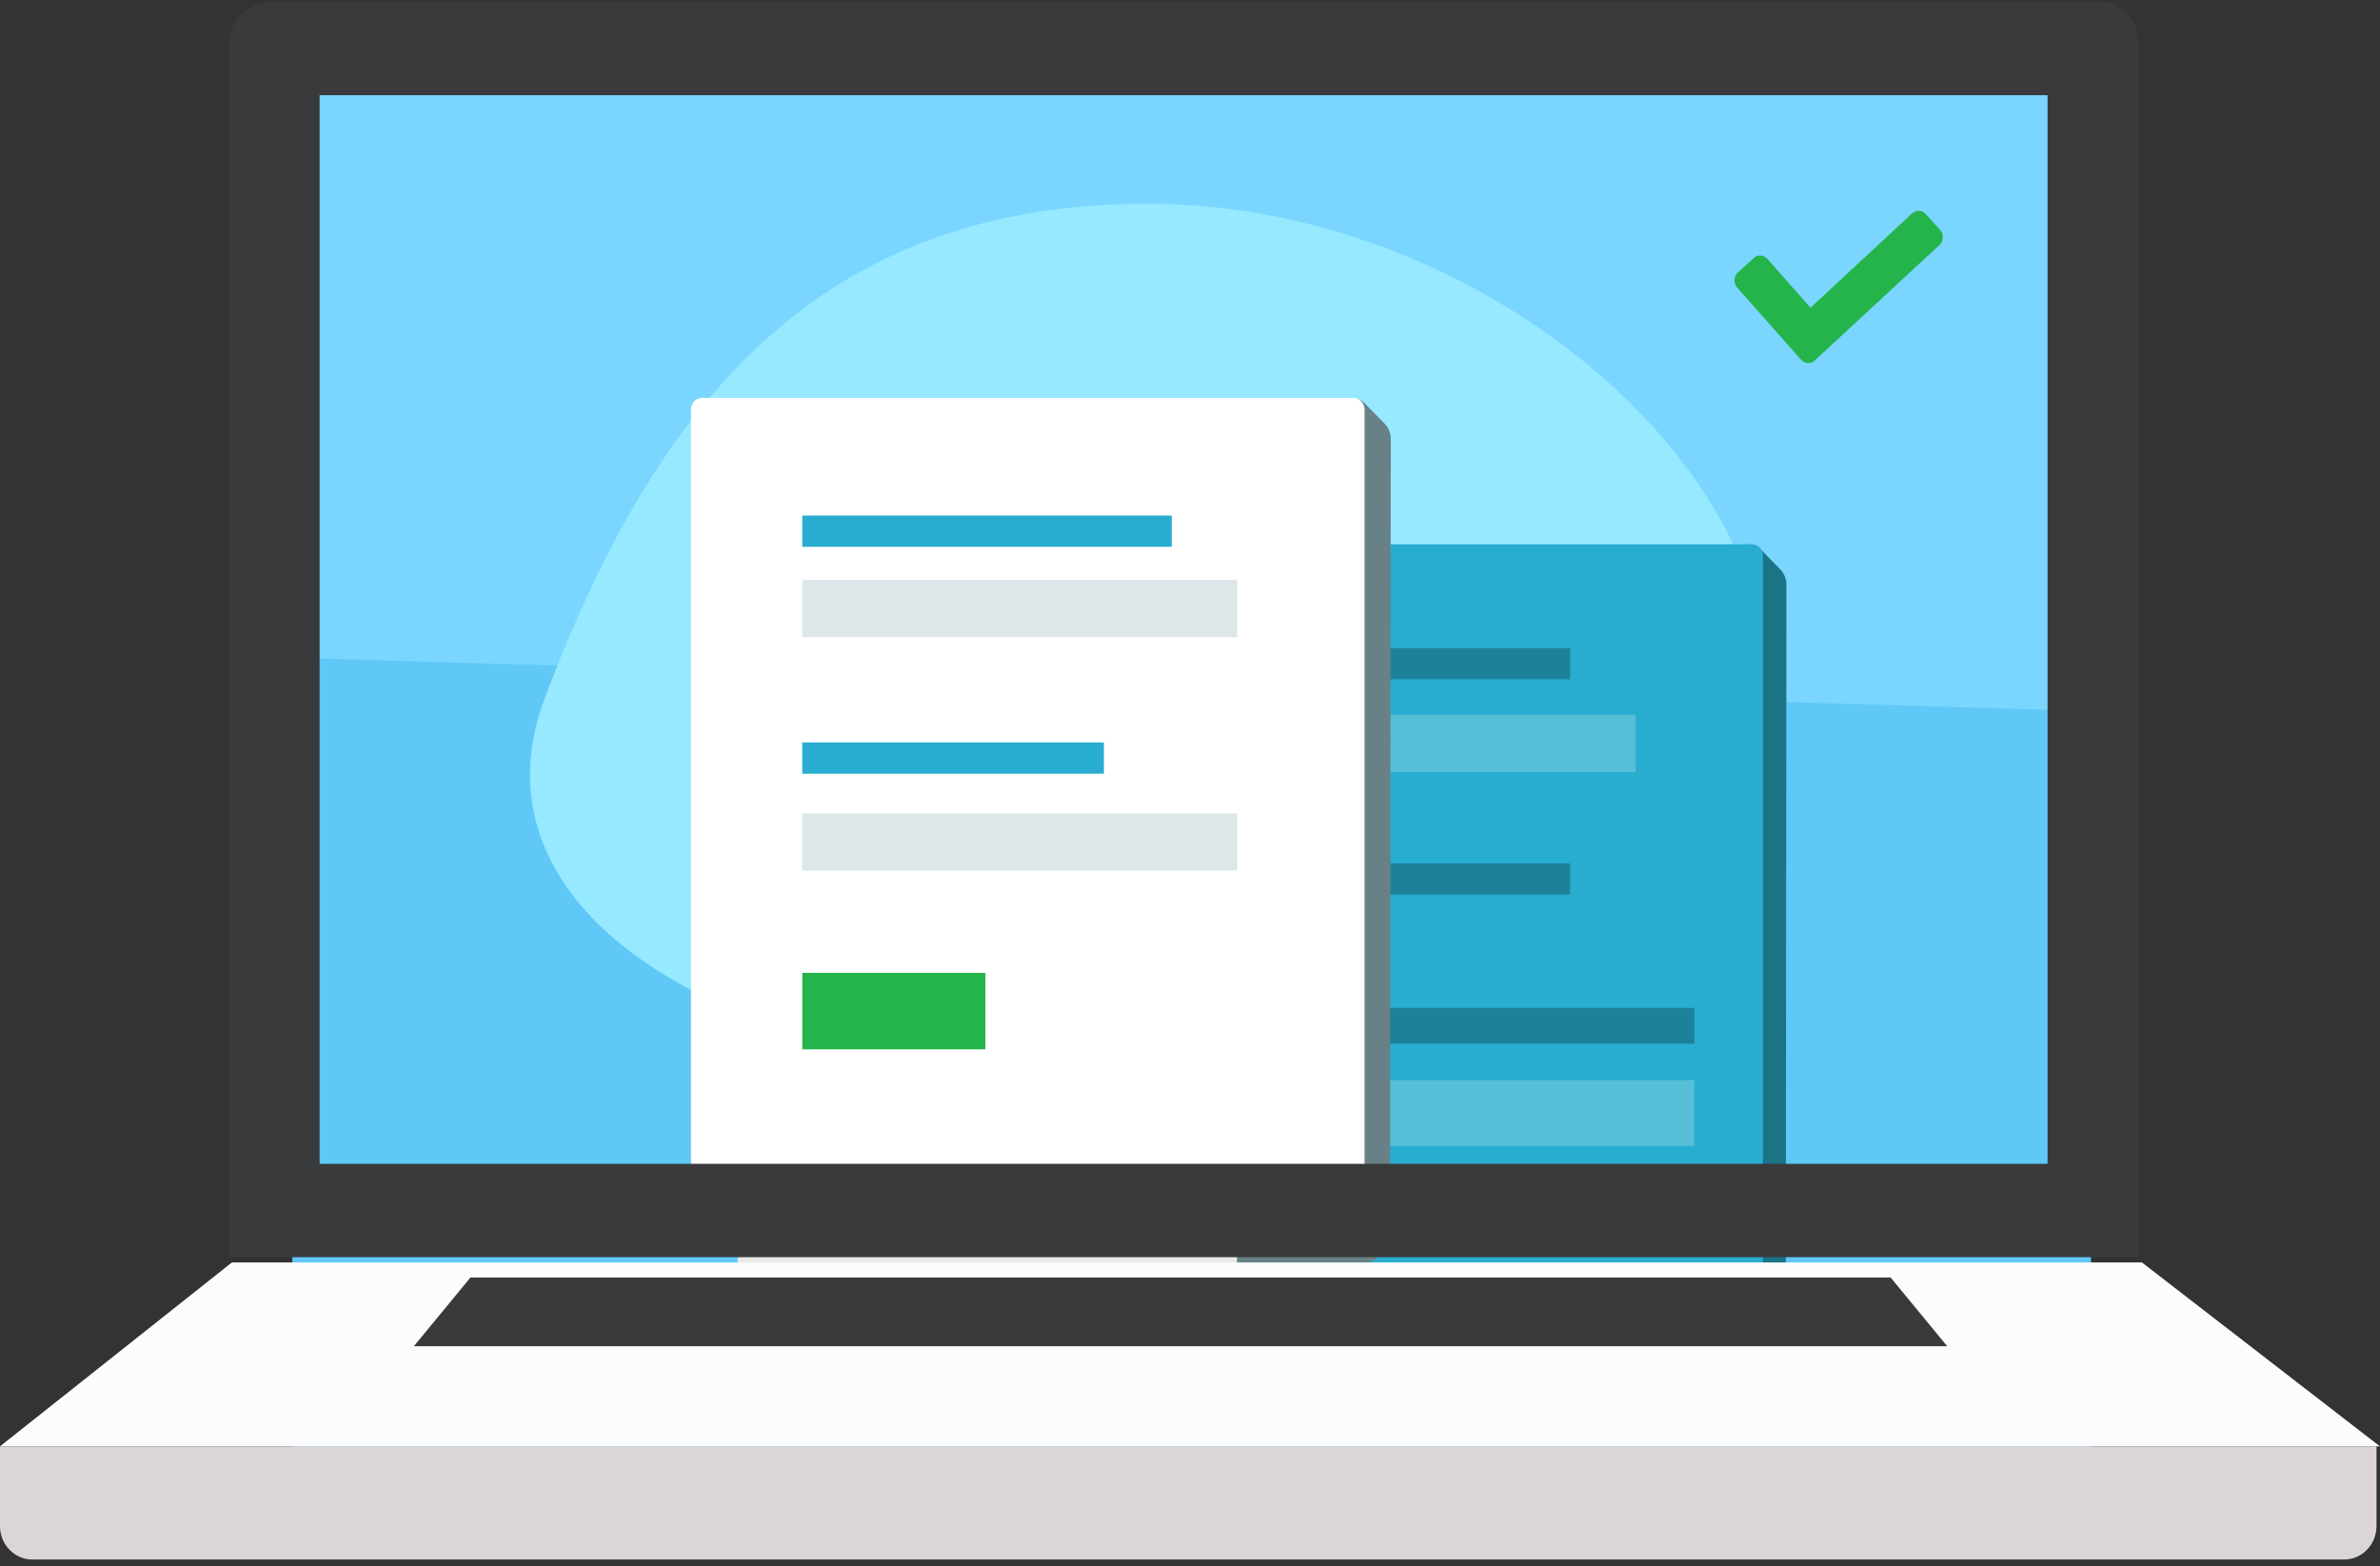 <?xml version="1.0" encoding="UTF-8"?>
<svg width="310px" height="204px" viewBox="0 0 310 204" version="1.1" xmlns="http://www.w3.org/2000/svg" xmlns:xlink="http://www.w3.org/1999/xlink">
    <rect x="0" y="0" width="310" height="204" fill="#333333" stroke="none"/>
    <title>2</title>
    <defs>
        <polygon id="path-1" points="0 202.675 309.955 202.675 309.955 0.235 0 0.235"></polygon>
    </defs>
    <g id="Page-1" stroke="none" stroke-width="1" fill="none" fill-rule="evenodd">
        <g id="01b.-Homepage-Copy" transform="translate(-644, -512)">
            <g id="Intro" transform="translate(-19, 0)">
                <g id="Items" transform="translate(274, 512)">
                    <g id="2" transform="translate(389, 0)">
                        <polygon id="Fill-1" fill="#7AD6FF" points="38.077 160.297 272.362 160.297 272.362 9.212 38.077 9.212"></polygon>
                        <polygon id="Fill-2" fill="#60C8F7" points="272.362 201.754 38.077 201.754 38.077 85.676 272.362 92.622"></polygon>
                        <g id="Group-24">
                            <path d="M149.5,26.532 C191.538,26.532 230.129,59.002 230.129,88.915 C230.129,118.829 179.023,139.075 136.986,139.075 C94.948,139.075 60.46,118.939 70.923,91.023 C85.695,51.612 107.463,26.532 149.5,26.532 Z" id="Fill-3" fill="#96E9FF"></path>
                            <path d="M232.686,76.173 L232.588,179.51 C232.588,181.773 230.802,183.608 228.598,183.608 L156.839,183.608 C155.215,183.608 153.656,182.945 152.507,181.765 L149.551,178.423 C149.073,177.931 148.823,177.253 148.864,176.561 L152.946,76.5 C153.019,75.272 153.976,74.295 155.172,74.227 L227.869,70.901 C228.322,70.875 228.768,71.03 229.113,71.334 L231.703,73.979 C232.328,74.527 232.686,75.329 232.686,76.173" id="Fill-5" fill="#1B7386"></path>
                            <path d="M143.353,70.898 L228.163,70.898 C228.972,70.898 229.627,71.571 229.627,72.401 L229.627,178.406 C229.627,179.236 228.972,179.909 228.163,179.909 L143.353,179.909 C142.545,179.909 141.889,179.236 141.889,178.406 L141.889,72.401 C141.889,71.571 142.545,70.898 143.353,70.898" id="Fill-7" fill="#28ADD1"></path>
                            <mask id="mask-2" fill="white">
                                <use xlink:href="#path-1"></use>
                            </mask>
                            <g id="Clip-10"></g>
                            <polygon id="Fill-9" fill="#1D8299" mask="url(#mask-2)" points="156.386 88.478 204.52 88.478 204.52 84.41 156.386 84.41"></polygon>
                            <polygon id="Fill-11" fill="#1D8299" mask="url(#mask-2)" points="156.386 116.519 204.52 116.519 204.52 112.451 156.386 112.451"></polygon>
                            <polygon id="Fill-12" fill="#1D8299" mask="url(#mask-2)" points="155.652 135.948 220.691 135.948 220.691 131.278 155.652 131.278"></polygon>
                            <polygon id="Fill-13" fill="#56BED6" mask="url(#mask-2)" points="156.386 100.555 213.04 100.555 213.04 93.099 156.386 93.099"></polygon>
                            <polygon id="Fill-14" fill="#56BED6" mask="url(#mask-2)" points="155.652 149.253 220.691 149.253 220.691 140.694 155.652 140.694"></polygon>
                            <polygon id="Fill-15" fill="#D4D3D4" mask="url(#mask-2)" points="155.652 177.533 220.691 177.533 220.691 168.973 155.652 168.973"></polygon>
                            <path d="M181.153,57.198 L181.054,160.535 C181.054,162.798 179.268,164.633 177.064,164.633 L105.306,164.633 C103.681,164.633 102.123,163.97 100.974,162.79 L98.017,159.447 C97.54,158.956 97.289,158.278 97.331,157.586 L101.413,57.525 C101.486,56.297 102.443,55.32 103.639,55.252 L176.335,51.926 C176.789,51.9 177.234,52.055 177.579,52.359 L180.17,55.004 C180.794,55.552 181.153,56.354 181.153,57.198" id="Fill-16" fill="#688187" mask="url(#mask-2)"></path>
                            <path d="M91.461,51.825 L176.272,51.825 C177.08,51.825 177.736,52.498 177.736,53.328 L177.736,159.333 C177.736,160.163 177.08,160.836 176.272,160.836 L91.461,160.836 C90.653,160.836 89.998,160.163 89.998,159.333 L89.998,53.328 C89.998,52.498 90.653,51.825 91.461,51.825" id="Fill-17" fill="#FFFFFF" mask="url(#mask-2)"></path>
                            <polygon id="Fill-18" fill="#28ADD1" mask="url(#mask-2)" points="104.495 71.222 152.628 71.222 152.628 67.154 104.495 67.154"></polygon>
                            <polygon id="Fill-19" fill="#28ADD1" mask="url(#mask-2)" points="104.494 100.777 143.784 100.777 143.784 96.709 104.494 96.709"></polygon>
                            <polygon id="Fill-20" fill="#DDE6E8" mask="url(#mask-2)" points="104.495 82.995 161.149 82.995 161.149 75.539 104.495 75.539"></polygon>
                            <polygon id="Fill-21" fill="#DDE6E8" mask="url(#mask-2)" points="104.495 113.395 161.149 113.395 161.149 105.94 104.495 105.94"></polygon>
                            <polygon id="Fill-22" fill="#EAE8E8" mask="url(#mask-2)" points="96.081 167.457 161.12 167.457 161.12 158.897 96.081 158.897"></polygon>
                            <polygon id="Fill-23" fill="#25B34B" mask="url(#mask-2)" points="104.495 136.682 128.346 136.682 128.346 126.722 104.495 126.722"></polygon>
                        </g>
                        <polygon id="Fill-25" fill="#FBFCFE" points="30.204 164.443 0 188.396 309.991 188.396 278.995 164.443"></polygon>
                        <path d="M4.209,203.135 L305.333,203.135 C307.658,203.135 309.543,201.186 309.543,198.782 L309.543,188.396 L0,188.396 L0,198.782 C0,201.186 1.885,203.135 4.209,203.135" id="Fill-26" fill="#DBD6D5"></path>
                        <g id="Group-35" transform="translate(29.566, 0)">
                            <g id="Group-30" fill="#393A3C">
                                <path d="M243.859,0.235 L5.82,0.235 C2.728,0.235 0.221,2.809 0.221,5.984 L0.221,163.758 L248.976,163.758 L248.976,5.49 C248.976,2.587 246.685,0.235 243.859,0.235 L243.859,0.235 Z M12.065,151.594 L237.132,151.594 L237.132,12.398 L12.065,12.398 L12.065,151.594 Z" id="Fill-28"></path>
                            </g>
                            <polygon id="Fill-31" fill="#393A3C" points="216.693 166.402 31.711 166.402 24.343 175.351 224.062 175.351"></polygon>
                            <path d="M196.683,37.44 C196.452,37.177 196.345,36.848 196.365,36.455 C196.384,36.061 196.522,35.745 196.778,35.507 L198.807,33.673 C199.065,33.399 199.378,33.271 199.744,33.29 C200.11,33.309 200.425,33.469 200.69,33.77 L206.254,40.086 L219.435,27.843 C219.729,27.571 220.058,27.444 220.424,27.463 C220.79,27.482 221.088,27.641 221.319,27.94 L223.159,29.973 C223.391,30.236 223.497,30.564 223.478,30.958 C223.459,31.352 223.321,31.668 223.065,31.906 L206.865,46.902 C206.608,47.176 206.287,47.303 205.903,47.284 C205.519,47.264 205.212,47.104 204.982,46.805 L196.683,37.44 Z" id="Fill-33" fill="#25B34B"></path>
                        </g>
                    </g>
                </g>
            </g>
        </g>
    </g>
</svg>